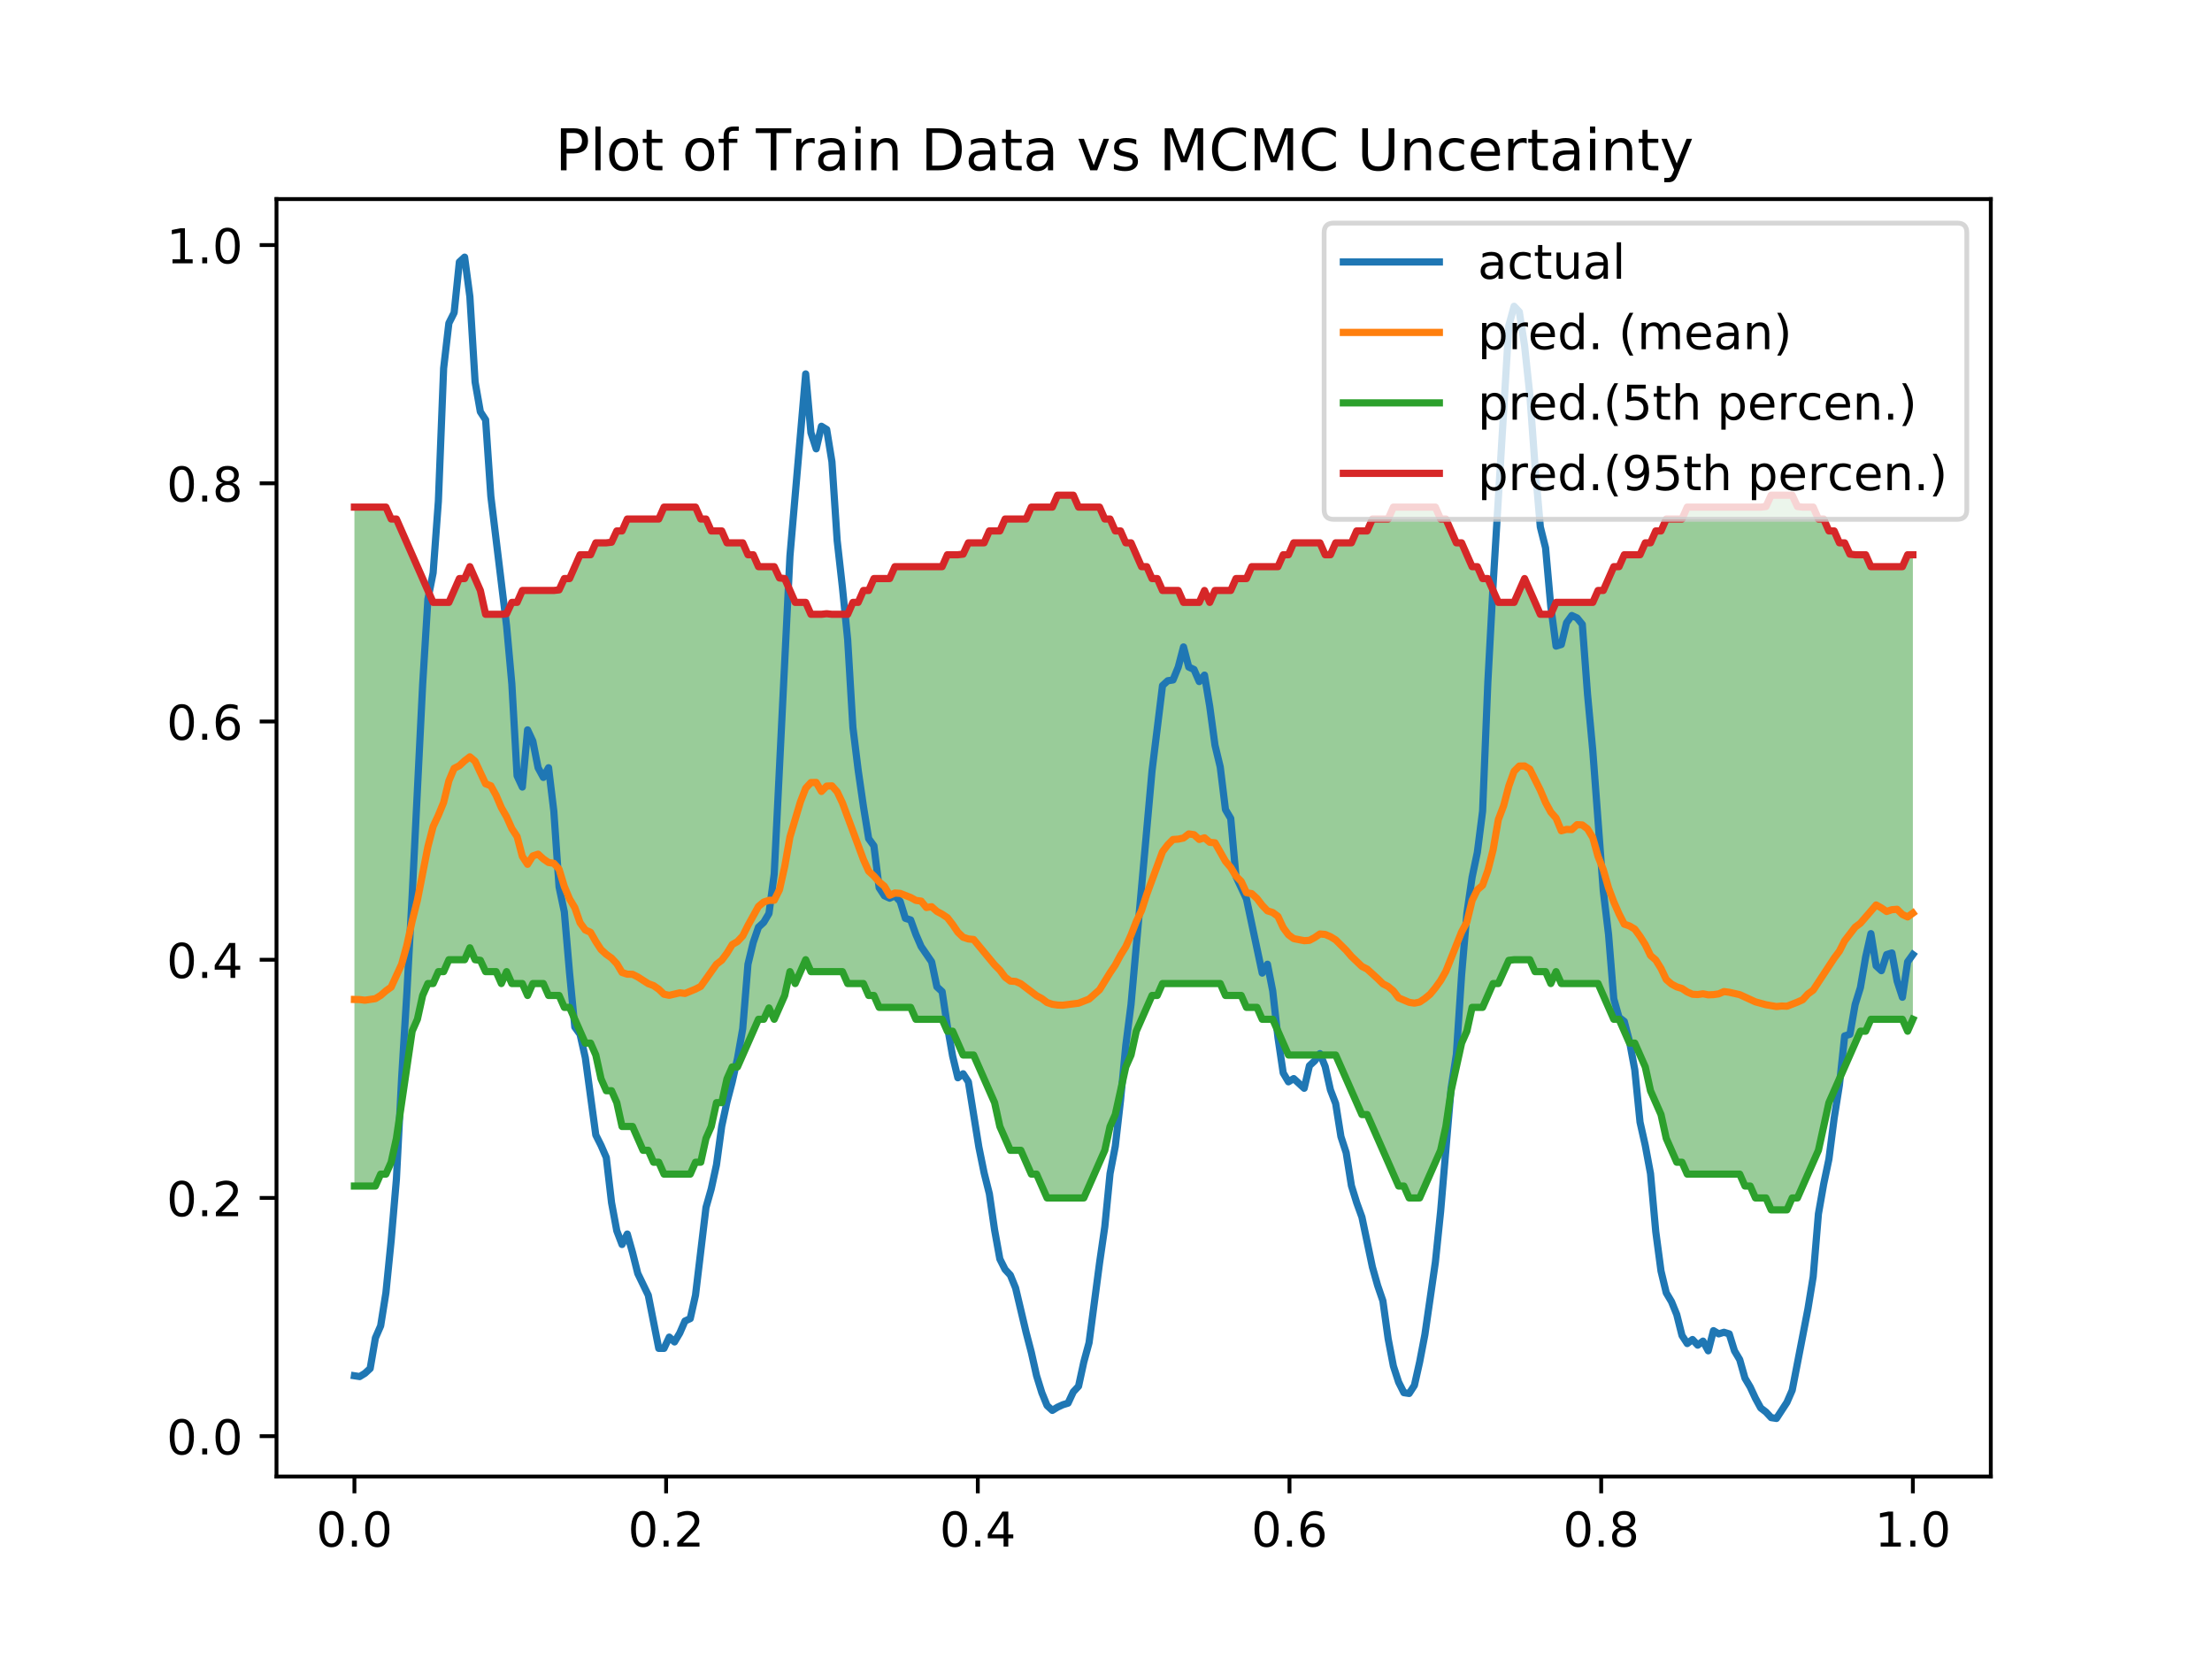 <?xml version="1.0" encoding="utf-8" standalone="no"?>
<!DOCTYPE svg PUBLIC "-//W3C//DTD SVG 1.1//EN"
  "http://www.w3.org/Graphics/SVG/1.1/DTD/svg11.dtd">
<!-- Created with matplotlib (http://matplotlib.org/) -->
<svg height="345.6pt" version="1.1" viewBox="0 0 460.8 345.6" width="460.8pt" xmlns="http://www.w3.org/2000/svg" xmlns:xlink="http://www.w3.org/1999/xlink">
 <defs>
  <style type="text/css">
*{stroke-linecap:butt;stroke-linejoin:round;}
  </style>
 </defs>
 <g id="figure_1">
  <g id="patch_1">
   <path d="M 0 345.6 
L 460.8 345.6 
L 460.8 0 
L 0 0 
z
" style="fill:#ffffff;"/>
  </g>
  <g id="axes_1">
   <g id="patch_2">
    <path d="M 57.6 307.584 
L 414.72 307.584 
L 414.72 41.472 
L 57.6 41.472 
z
" style="fill:#ffffff;"/>
   </g>
   <g id="PolyCollection_1">
    <path clip-path="url(#pe7e22c2ff0)" d="M 73.833 105.64 
L 73.833 247.072 
L 74.926 247.072 
L 76.019 247.072 
L 77.112 247.072 
L 78.205 247.072 
L 79.298 244.591 
L 80.391 244.591 
L 81.485 242.11 
L 82.578 237.147 
L 83.671 229.703 
L 84.764 222.259 
L 85.857 214.816 
L 86.95 212.334 
L 88.043 207.372 
L 89.136 204.89 
L 90.229 204.89 
L 91.323 202.409 
L 92.416 202.409 
L 93.509 199.928 
L 94.602 199.928 
L 95.695 199.928 
L 96.788 199.928 
L 97.881 197.447 
L 98.974 199.928 
L 100.067 200.052 
L 101.161 202.409 
L 102.254 202.409 
L 103.347 202.409 
L 104.44 204.89 
L 105.533 202.409 
L 106.626 204.89 
L 107.719 204.89 
L 108.812 204.89 
L 109.905 207.372 
L 110.999 204.89 
L 112.092 204.89 
L 113.185 204.89 
L 114.278 207.372 
L 115.371 207.372 
L 116.464 207.372 
L 117.557 209.853 
L 118.65 209.853 
L 119.743 212.334 
L 120.837 214.816 
L 121.93 217.297 
L 123.023 217.297 
L 124.116 219.778 
L 125.209 224.741 
L 126.302 227.222 
L 127.395 227.222 
L 128.488 229.703 
L 129.581 234.666 
L 130.675 234.666 
L 131.768 234.666 
L 132.861 237.147 
L 133.954 239.628 
L 135.047 239.628 
L 136.14 242.11 
L 137.233 242.11 
L 138.326 244.591 
L 139.42 244.591 
L 140.513 244.591 
L 141.606 244.591 
L 142.699 244.591 
L 143.792 244.591 
L 144.885 242.11 
L 145.978 242.11 
L 147.071 237.147 
L 148.164 234.666 
L 149.258 229.703 
L 150.351 229.703 
L 151.444 224.741 
L 152.537 222.259 
L 153.63 222.259 
L 154.723 219.778 
L 155.816 217.297 
L 156.909 214.816 
L 158.002 212.334 
L 159.096 212.334 
L 160.189 209.977 
L 161.282 212.334 
L 162.375 209.853 
L 163.468 207.372 
L 164.561 202.409 
L 165.654 204.89 
L 166.747 202.409 
L 167.84 199.928 
L 168.934 202.409 
L 170.027 202.409 
L 171.12 202.409 
L 172.213 202.409 
L 173.306 202.409 
L 174.399 202.409 
L 175.492 202.409 
L 176.585 204.89 
L 177.678 204.89 
L 178.772 204.89 
L 179.865 204.89 
L 180.958 207.372 
L 182.051 207.372 
L 183.144 209.853 
L 184.237 209.853 
L 185.33 209.853 
L 186.423 209.853 
L 187.516 209.853 
L 188.61 209.853 
L 189.703 209.853 
L 190.796 212.334 
L 191.889 212.334 
L 192.982 212.334 
L 194.075 212.334 
L 195.168 212.334 
L 196.261 212.334 
L 197.354 214.816 
L 198.448 214.816 
L 199.541 217.297 
L 200.634 219.778 
L 201.727 219.778 
L 202.82 219.778 
L 203.913 222.259 
L 205.006 224.741 
L 206.099 227.222 
L 207.193 229.703 
L 208.286 234.666 
L 209.379 237.147 
L 210.472 239.628 
L 211.565 239.628 
L 212.658 239.628 
L 213.751 242.11 
L 214.844 244.591 
L 215.937 244.591 
L 217.031 247.072 
L 218.124 249.553 
L 219.217 249.553 
L 220.31 249.553 
L 221.403 249.553 
L 222.496 249.553 
L 223.589 249.553 
L 224.682 249.553 
L 225.775 249.553 
L 226.869 247.072 
L 227.962 244.591 
L 229.055 242.11 
L 230.148 239.628 
L 231.241 234.666 
L 232.334 232.184 
L 233.427 227.222 
L 234.52 222.259 
L 235.613 219.778 
L 236.707 214.816 
L 237.8 212.334 
L 238.893 209.853 
L 239.986 207.372 
L 241.079 207.372 
L 242.172 204.89 
L 243.265 204.89 
L 244.358 204.89 
L 245.451 204.89 
L 246.545 204.89 
L 247.638 204.89 
L 248.731 204.89 
L 249.824 204.89 
L 250.917 204.89 
L 252.01 204.89 
L 253.103 204.89 
L 254.196 204.89 
L 255.289 207.372 
L 256.383 207.372 
L 257.476 207.372 
L 258.569 207.372 
L 259.662 209.853 
L 260.755 209.853 
L 261.848 209.853 
L 262.941 212.334 
L 264.034 212.334 
L 265.127 212.334 
L 266.221 214.816 
L 267.314 217.297 
L 268.407 219.778 
L 269.5 219.778 
L 270.593 219.778 
L 271.686 219.778 
L 272.779 219.778 
L 273.872 219.778 
L 274.966 219.778 
L 276.059 219.778 
L 277.152 219.778 
L 278.245 219.778 
L 279.338 222.259 
L 280.431 224.741 
L 281.524 227.222 
L 282.617 229.703 
L 283.71 232.184 
L 284.804 232.184 
L 285.897 234.666 
L 286.99 237.147 
L 288.083 239.628 
L 289.176 242.11 
L 290.269 244.591 
L 291.362 247.072 
L 292.455 247.072 
L 293.548 249.553 
L 294.642 249.553 
L 295.735 249.553 
L 296.828 247.072 
L 297.921 244.591 
L 299.014 242.11 
L 300.107 239.628 
L 301.2 234.666 
L 302.293 227.222 
L 303.386 222.259 
L 304.48 217.297 
L 305.573 214.816 
L 306.666 209.853 
L 307.759 209.853 
L 308.852 209.853 
L 309.945 207.372 
L 311.038 204.89 
L 312.131 204.89 
L 313.224 202.409 
L 314.318 200.052 
L 315.411 199.928 
L 316.504 199.928 
L 317.597 199.928 
L 318.69 199.928 
L 319.783 202.409 
L 320.876 202.409 
L 321.969 202.409 
L 323.062 204.89 
L 324.156 202.409 
L 325.249 204.89 
L 326.342 204.89 
L 327.435 204.89 
L 328.528 204.89 
L 329.621 204.89 
L 330.714 204.89 
L 331.807 204.89 
L 332.9 204.89 
L 333.994 207.372 
L 335.087 209.853 
L 336.18 212.334 
L 337.273 212.334 
L 338.366 214.816 
L 339.459 217.297 
L 340.552 217.297 
L 341.645 219.778 
L 342.739 222.259 
L 343.832 227.222 
L 344.925 229.703 
L 346.018 232.184 
L 347.111 237.147 
L 348.204 239.628 
L 349.297 242.11 
L 350.39 242.11 
L 351.483 244.591 
L 352.577 244.591 
L 353.67 244.591 
L 354.763 244.591 
L 355.856 244.591 
L 356.949 244.591 
L 358.042 244.591 
L 359.135 244.591 
L 360.228 244.591 
L 361.321 244.591 
L 362.415 244.591 
L 363.508 247.072 
L 364.601 247.072 
L 365.694 249.553 
L 366.787 249.553 
L 367.88 249.553 
L 368.973 252.035 
L 370.066 252.035 
L 371.159 252.035 
L 372.253 252.035 
L 373.346 249.553 
L 374.439 249.553 
L 375.532 247.072 
L 376.625 244.591 
L 377.718 242.11 
L 378.811 239.628 
L 379.904 234.666 
L 380.997 229.703 
L 382.091 227.222 
L 383.184 224.741 
L 384.277 222.259 
L 385.37 219.778 
L 386.463 217.297 
L 387.556 214.816 
L 388.649 214.816 
L 389.742 212.334 
L 390.835 212.334 
L 391.929 212.334 
L 393.022 212.334 
L 394.115 212.334 
L 395.208 212.334 
L 396.301 212.334 
L 397.394 214.816 
L 398.487 212.334 
L 398.487 115.565 
L 398.487 115.565 
L 397.394 115.565 
L 396.301 118.046 
L 395.208 118.046 
L 394.115 118.046 
L 393.022 118.046 
L 391.929 118.046 
L 390.835 118.046 
L 389.742 118.046 
L 388.649 115.565 
L 387.556 115.565 
L 386.463 115.565 
L 385.37 115.441 
L 384.277 113.083 
L 383.184 113.083 
L 382.091 110.602 
L 380.997 110.602 
L 379.904 108.121 
L 378.811 108.121 
L 377.718 105.64 
L 376.625 105.64 
L 375.532 105.64 
L 374.439 105.515 
L 373.346 103.158 
L 372.253 103.158 
L 371.159 103.158 
L 370.066 103.158 
L 368.973 103.158 
L 367.88 105.515 
L 366.787 105.64 
L 365.694 105.64 
L 364.601 105.64 
L 363.508 105.64 
L 362.415 105.64 
L 361.321 105.64 
L 360.228 105.64 
L 359.135 105.64 
L 358.042 105.64 
L 356.949 105.64 
L 355.856 105.64 
L 354.763 105.64 
L 353.67 105.64 
L 352.577 105.64 
L 351.483 105.64 
L 350.39 108.121 
L 349.297 108.121 
L 348.204 108.121 
L 347.111 108.121 
L 346.018 110.602 
L 344.925 110.602 
L 343.832 113.083 
L 342.739 113.083 
L 341.645 115.565 
L 340.552 115.565 
L 339.459 115.565 
L 338.366 115.565 
L 337.273 118.046 
L 336.18 118.046 
L 335.087 120.527 
L 333.994 123.008 
L 332.9 123.008 
L 331.807 125.49 
L 330.714 125.49 
L 329.621 125.49 
L 328.528 125.49 
L 327.435 125.49 
L 326.342 125.49 
L 325.249 125.49 
L 324.156 125.49 
L 323.062 127.971 
L 321.969 127.971 
L 320.876 127.971 
L 319.783 125.49 
L 318.69 123.008 
L 317.597 120.527 
L 316.504 123.008 
L 315.411 125.49 
L 314.318 125.49 
L 313.224 125.49 
L 312.131 125.49 
L 311.038 123.008 
L 309.945 120.527 
L 308.852 120.527 
L 307.759 118.046 
L 306.666 118.046 
L 305.573 115.565 
L 304.48 113.083 
L 303.386 113.083 
L 302.293 110.602 
L 301.2 108.121 
L 300.107 108.121 
L 299.014 105.64 
L 297.921 105.64 
L 296.828 105.64 
L 295.735 105.64 
L 294.642 105.64 
L 293.548 105.64 
L 292.455 105.64 
L 291.362 105.64 
L 290.269 105.64 
L 289.176 108.121 
L 288.083 108.121 
L 286.99 108.121 
L 285.897 108.121 
L 284.804 110.602 
L 283.71 110.602 
L 282.617 110.602 
L 281.524 113.083 
L 280.431 113.083 
L 279.338 113.083 
L 278.245 113.083 
L 277.152 115.565 
L 276.059 115.565 
L 274.966 113.083 
L 273.872 113.083 
L 272.779 113.083 
L 271.686 113.083 
L 270.593 113.083 
L 269.5 113.083 
L 268.407 115.565 
L 267.314 115.565 
L 266.221 118.046 
L 265.127 118.046 
L 264.034 118.046 
L 262.941 118.046 
L 261.848 118.046 
L 260.755 118.046 
L 259.662 120.527 
L 258.569 120.527 
L 257.476 120.527 
L 256.383 123.008 
L 255.289 123.008 
L 254.196 123.008 
L 253.103 123.008 
L 252.01 125.49 
L 250.917 123.008 
L 249.824 125.49 
L 248.731 125.49 
L 247.638 125.49 
L 246.545 125.49 
L 245.451 123.008 
L 244.358 123.008 
L 243.265 123.008 
L 242.172 123.008 
L 241.079 120.527 
L 239.986 120.527 
L 238.893 118.046 
L 237.8 118.046 
L 236.707 115.565 
L 235.613 113.083 
L 234.52 113.083 
L 233.427 110.602 
L 232.334 110.602 
L 231.241 108.121 
L 230.148 108.121 
L 229.055 105.64 
L 227.962 105.64 
L 226.869 105.64 
L 225.775 105.64 
L 224.682 105.64 
L 223.589 103.158 
L 222.496 103.158 
L 221.403 103.158 
L 220.31 103.158 
L 219.217 105.64 
L 218.124 105.64 
L 217.031 105.64 
L 215.937 105.64 
L 214.844 105.64 
L 213.751 108.121 
L 212.658 108.121 
L 211.565 108.121 
L 210.472 108.121 
L 209.379 108.121 
L 208.286 110.602 
L 207.193 110.602 
L 206.099 110.602 
L 205.006 113.083 
L 203.913 113.083 
L 202.82 113.083 
L 201.727 113.083 
L 200.634 115.441 
L 199.541 115.565 
L 198.448 115.565 
L 197.354 115.565 
L 196.261 118.046 
L 195.168 118.046 
L 194.075 118.046 
L 192.982 118.046 
L 191.889 118.046 
L 190.796 118.046 
L 189.703 118.046 
L 188.61 118.046 
L 187.516 118.046 
L 186.423 118.046 
L 185.33 120.527 
L 184.237 120.527 
L 183.144 120.527 
L 182.051 120.527 
L 180.958 123.008 
L 179.865 123.008 
L 178.772 125.49 
L 177.678 125.49 
L 176.585 127.971 
L 175.492 127.971 
L 174.399 127.971 
L 173.306 127.971 
L 172.213 127.847 
L 171.12 127.971 
L 170.027 127.971 
L 168.934 127.971 
L 167.84 125.49 
L 166.747 125.49 
L 165.654 125.49 
L 164.561 123.008 
L 163.468 120.527 
L 162.375 120.403 
L 161.282 118.046 
L 160.189 118.046 
L 159.096 118.046 
L 158.002 118.046 
L 156.909 115.565 
L 155.816 115.565 
L 154.723 113.083 
L 153.63 113.083 
L 152.537 113.083 
L 151.444 113.083 
L 150.351 110.602 
L 149.258 110.602 
L 148.164 110.602 
L 147.071 108.121 
L 145.978 108.121 
L 144.885 105.64 
L 143.792 105.64 
L 142.699 105.64 
L 141.606 105.64 
L 140.513 105.64 
L 139.42 105.64 
L 138.326 105.64 
L 137.233 108.121 
L 136.14 108.121 
L 135.047 108.121 
L 133.954 108.121 
L 132.861 108.121 
L 131.768 108.121 
L 130.675 108.121 
L 129.581 110.602 
L 128.488 110.602 
L 127.395 112.959 
L 126.302 113.083 
L 125.209 113.083 
L 124.116 113.083 
L 123.023 115.565 
L 121.93 115.565 
L 120.837 115.565 
L 119.743 118.046 
L 118.65 120.527 
L 117.557 120.527 
L 116.464 122.884 
L 115.371 123.008 
L 114.278 123.008 
L 113.185 123.008 
L 112.092 123.008 
L 110.999 123.008 
L 109.905 123.008 
L 108.812 123.008 
L 107.719 125.49 
L 106.626 125.49 
L 105.533 127.847 
L 104.44 127.971 
L 103.347 127.971 
L 102.254 127.971 
L 101.161 127.971 
L 100.067 123.008 
L 98.974 120.527 
L 97.881 118.046 
L 96.788 120.527 
L 95.695 120.527 
L 94.602 123.008 
L 93.509 125.49 
L 92.416 125.49 
L 91.323 125.49 
L 90.229 125.49 
L 89.136 123.008 
L 88.043 120.527 
L 86.95 118.046 
L 85.857 115.565 
L 84.764 113.083 
L 83.671 110.602 
L 82.578 108.121 
L 81.485 108.121 
L 80.391 105.64 
L 79.298 105.64 
L 78.205 105.64 
L 77.112 105.64 
L 76.019 105.64 
L 74.926 105.64 
L 73.833 105.64 
z
" style="fill:#008000;fill-opacity:0.4;"/>
   </g>
   <g id="matplotlib.axis_1">
    <g id="xtick_1">
     <g id="line2d_1">
      <defs>
       <path d="M 0 0 
L 0 3.5 
" id="m35b4b76c02" style="stroke:#000000;stroke-width:0.8;"/>
      </defs>
      <g>
       <use style="stroke:#000000;stroke-width:0.8;" x="73.833" xlink:href="#m35b4b76c02" y="307.584"/>
      </g>
     </g>
     <g id="text_1">
      <!-- 0.0 -->
      <defs>
       <path d="M 31.781 66.406 
Q 24.172 66.406 20.328 58.906 
Q 16.5 51.422 16.5 36.375 
Q 16.5 21.391 20.328 13.891 
Q 24.172 6.391 31.781 6.391 
Q 39.453 6.391 43.281 13.891 
Q 47.125 21.391 47.125 36.375 
Q 47.125 51.422 43.281 58.906 
Q 39.453 66.406 31.781 66.406 
z
M 31.781 74.219 
Q 44.047 74.219 50.516 64.516 
Q 56.984 54.828 56.984 36.375 
Q 56.984 17.969 50.516 8.266 
Q 44.047 -1.422 31.781 -1.422 
Q 19.531 -1.422 13.062 8.266 
Q 6.594 17.969 6.594 36.375 
Q 6.594 54.828 13.062 64.516 
Q 19.531 74.219 31.781 74.219 
z
" id="DejaVuSans-30"/>
       <path d="M 10.688 12.406 
L 21 12.406 
L 21 0 
L 10.688 0 
z
" id="DejaVuSans-2e"/>
      </defs>
      <g transform="translate(65.881 322.182)scale(0.1 -0.1)">
       <use xlink:href="#DejaVuSans-30"/>
       <use x="63.623" xlink:href="#DejaVuSans-2e"/>
       <use x="95.41" xlink:href="#DejaVuSans-30"/>
      </g>
     </g>
    </g>
    <g id="xtick_2">
     <g id="line2d_2">
      <g>
       <use style="stroke:#000000;stroke-width:0.8;" x="138.764" xlink:href="#m35b4b76c02" y="307.584"/>
      </g>
     </g>
     <g id="text_2">
      <!-- 0.2 -->
      <defs>
       <path d="M 19.188 8.297 
L 53.609 8.297 
L 53.609 0 
L 7.328 0 
L 7.328 8.297 
Q 12.938 14.109 22.625 23.891 
Q 32.328 33.688 34.812 36.531 
Q 39.547 41.844 41.422 45.531 
Q 43.312 49.219 43.312 52.781 
Q 43.312 58.594 39.234 62.25 
Q 35.156 65.922 28.609 65.922 
Q 23.969 65.922 18.812 64.312 
Q 13.672 62.703 7.812 59.422 
L 7.812 69.391 
Q 13.766 71.781 18.938 73 
Q 24.125 74.219 28.422 74.219 
Q 39.75 74.219 46.484 68.547 
Q 53.219 62.891 53.219 53.422 
Q 53.219 48.922 51.531 44.891 
Q 49.859 40.875 45.406 35.406 
Q 44.188 33.984 37.641 27.219 
Q 31.109 20.453 19.188 8.297 
z
" id="DejaVuSans-32"/>
      </defs>
      <g transform="translate(130.812 322.182)scale(0.1 -0.1)">
       <use xlink:href="#DejaVuSans-30"/>
       <use x="63.623" xlink:href="#DejaVuSans-2e"/>
       <use x="95.41" xlink:href="#DejaVuSans-32"/>
      </g>
     </g>
    </g>
    <g id="xtick_3">
     <g id="line2d_3">
      <g>
       <use style="stroke:#000000;stroke-width:0.8;" x="203.695" xlink:href="#m35b4b76c02" y="307.584"/>
      </g>
     </g>
     <g id="text_3">
      <!-- 0.4 -->
      <defs>
       <path d="M 37.797 64.312 
L 12.891 25.391 
L 37.797 25.391 
z
M 35.203 72.906 
L 47.609 72.906 
L 47.609 25.391 
L 58.016 25.391 
L 58.016 17.188 
L 47.609 17.188 
L 47.609 0 
L 37.797 0 
L 37.797 17.188 
L 4.891 17.188 
L 4.891 26.703 
z
" id="DejaVuSans-34"/>
      </defs>
      <g transform="translate(195.743 322.182)scale(0.1 -0.1)">
       <use xlink:href="#DejaVuSans-30"/>
       <use x="63.623" xlink:href="#DejaVuSans-2e"/>
       <use x="95.41" xlink:href="#DejaVuSans-34"/>
      </g>
     </g>
    </g>
    <g id="xtick_4">
     <g id="line2d_4">
      <g>
       <use style="stroke:#000000;stroke-width:0.8;" x="268.625" xlink:href="#m35b4b76c02" y="307.584"/>
      </g>
     </g>
     <g id="text_4">
      <!-- 0.6 -->
      <defs>
       <path d="M 33.016 40.375 
Q 26.375 40.375 22.484 35.828 
Q 18.609 31.297 18.609 23.391 
Q 18.609 15.531 22.484 10.953 
Q 26.375 6.391 33.016 6.391 
Q 39.656 6.391 43.531 10.953 
Q 47.406 15.531 47.406 23.391 
Q 47.406 31.297 43.531 35.828 
Q 39.656 40.375 33.016 40.375 
z
M 52.594 71.297 
L 52.594 62.312 
Q 48.875 64.062 45.094 64.984 
Q 41.312 65.922 37.594 65.922 
Q 27.828 65.922 22.672 59.328 
Q 17.531 52.734 16.797 39.406 
Q 19.672 43.656 24.016 45.922 
Q 28.375 48.188 33.594 48.188 
Q 44.578 48.188 50.953 41.516 
Q 57.328 34.859 57.328 23.391 
Q 57.328 12.156 50.688 5.359 
Q 44.047 -1.422 33.016 -1.422 
Q 20.359 -1.422 13.672 8.266 
Q 6.984 17.969 6.984 36.375 
Q 6.984 53.656 15.188 63.938 
Q 23.391 74.219 37.203 74.219 
Q 40.922 74.219 44.703 73.484 
Q 48.484 72.75 52.594 71.297 
z
" id="DejaVuSans-36"/>
      </defs>
      <g transform="translate(260.674 322.182)scale(0.1 -0.1)">
       <use xlink:href="#DejaVuSans-30"/>
       <use x="63.623" xlink:href="#DejaVuSans-2e"/>
       <use x="95.41" xlink:href="#DejaVuSans-36"/>
      </g>
     </g>
    </g>
    <g id="xtick_5">
     <g id="line2d_5">
      <g>
       <use style="stroke:#000000;stroke-width:0.8;" x="333.556" xlink:href="#m35b4b76c02" y="307.584"/>
      </g>
     </g>
     <g id="text_5">
      <!-- 0.8 -->
      <defs>
       <path d="M 31.781 34.625 
Q 24.75 34.625 20.719 30.859 
Q 16.703 27.094 16.703 20.516 
Q 16.703 13.922 20.719 10.156 
Q 24.75 6.391 31.781 6.391 
Q 38.812 6.391 42.859 10.172 
Q 46.922 13.969 46.922 20.516 
Q 46.922 27.094 42.891 30.859 
Q 38.875 34.625 31.781 34.625 
z
M 21.922 38.812 
Q 15.578 40.375 12.031 44.719 
Q 8.5 49.078 8.5 55.328 
Q 8.5 64.062 14.719 69.141 
Q 20.953 74.219 31.781 74.219 
Q 42.672 74.219 48.875 69.141 
Q 55.078 64.062 55.078 55.328 
Q 55.078 49.078 51.531 44.719 
Q 48 40.375 41.703 38.812 
Q 48.828 37.156 52.797 32.312 
Q 56.781 27.484 56.781 20.516 
Q 56.781 9.906 50.312 4.234 
Q 43.844 -1.422 31.781 -1.422 
Q 19.734 -1.422 13.25 4.234 
Q 6.781 9.906 6.781 20.516 
Q 6.781 27.484 10.781 32.312 
Q 14.797 37.156 21.922 38.812 
z
M 18.312 54.391 
Q 18.312 48.734 21.844 45.562 
Q 25.391 42.391 31.781 42.391 
Q 38.141 42.391 41.719 45.562 
Q 45.312 48.734 45.312 54.391 
Q 45.312 60.062 41.719 63.234 
Q 38.141 66.406 31.781 66.406 
Q 25.391 66.406 21.844 63.234 
Q 18.312 60.062 18.312 54.391 
z
" id="DejaVuSans-38"/>
      </defs>
      <g transform="translate(325.605 322.182)scale(0.1 -0.1)">
       <use xlink:href="#DejaVuSans-30"/>
       <use x="63.623" xlink:href="#DejaVuSans-2e"/>
       <use x="95.41" xlink:href="#DejaVuSans-38"/>
      </g>
     </g>
    </g>
    <g id="xtick_6">
     <g id="line2d_6">
      <g>
       <use style="stroke:#000000;stroke-width:0.8;" x="398.487" xlink:href="#m35b4b76c02" y="307.584"/>
      </g>
     </g>
     <g id="text_6">
      <!-- 1.0 -->
      <defs>
       <path d="M 12.406 8.297 
L 28.516 8.297 
L 28.516 63.922 
L 10.984 60.406 
L 10.984 69.391 
L 28.422 72.906 
L 38.281 72.906 
L 38.281 8.297 
L 54.391 8.297 
L 54.391 0 
L 12.406 0 
z
" id="DejaVuSans-31"/>
      </defs>
      <g transform="translate(390.536 322.182)scale(0.1 -0.1)">
       <use xlink:href="#DejaVuSans-31"/>
       <use x="63.623" xlink:href="#DejaVuSans-2e"/>
       <use x="95.41" xlink:href="#DejaVuSans-30"/>
      </g>
     </g>
    </g>
   </g>
   <g id="matplotlib.axis_2">
    <g id="ytick_1">
     <g id="line2d_7">
      <defs>
       <path d="M 0 0 
L -3.5 0 
" id="m1ba43c9626" style="stroke:#000000;stroke-width:0.8;"/>
      </defs>
      <g>
       <use style="stroke:#000000;stroke-width:0.8;" x="57.6" xlink:href="#m1ba43c9626" y="299.179"/>
      </g>
     </g>
     <g id="text_7">
      <!-- 0.0 -->
      <g transform="translate(34.697 302.978)scale(0.1 -0.1)">
       <use xlink:href="#DejaVuSans-30"/>
       <use x="63.623" xlink:href="#DejaVuSans-2e"/>
       <use x="95.41" xlink:href="#DejaVuSans-30"/>
      </g>
     </g>
    </g>
    <g id="ytick_2">
     <g id="line2d_8">
      <g>
       <use style="stroke:#000000;stroke-width:0.8;" x="57.6" xlink:href="#m1ba43c9626" y="249.553"/>
      </g>
     </g>
     <g id="text_8">
      <!-- 0.2 -->
      <g transform="translate(34.697 253.353)scale(0.1 -0.1)">
       <use xlink:href="#DejaVuSans-30"/>
       <use x="63.623" xlink:href="#DejaVuSans-2e"/>
       <use x="95.41" xlink:href="#DejaVuSans-32"/>
      </g>
     </g>
    </g>
    <g id="ytick_3">
     <g id="line2d_9">
      <g>
       <use style="stroke:#000000;stroke-width:0.8;" x="57.6" xlink:href="#m1ba43c9626" y="199.928"/>
      </g>
     </g>
     <g id="text_9">
      <!-- 0.4 -->
      <g transform="translate(34.697 203.727)scale(0.1 -0.1)">
       <use xlink:href="#DejaVuSans-30"/>
       <use x="63.623" xlink:href="#DejaVuSans-2e"/>
       <use x="95.41" xlink:href="#DejaVuSans-34"/>
      </g>
     </g>
    </g>
    <g id="ytick_4">
     <g id="line2d_10">
      <g>
       <use style="stroke:#000000;stroke-width:0.8;" x="57.6" xlink:href="#m1ba43c9626" y="150.302"/>
      </g>
     </g>
     <g id="text_10">
      <!-- 0.6 -->
      <g transform="translate(34.697 154.102)scale(0.1 -0.1)">
       <use xlink:href="#DejaVuSans-30"/>
       <use x="63.623" xlink:href="#DejaVuSans-2e"/>
       <use x="95.41" xlink:href="#DejaVuSans-36"/>
      </g>
     </g>
    </g>
    <g id="ytick_5">
     <g id="line2d_11">
      <g>
       <use style="stroke:#000000;stroke-width:0.8;" x="57.6" xlink:href="#m1ba43c9626" y="100.677"/>
      </g>
     </g>
     <g id="text_11">
      <!-- 0.8 -->
      <g transform="translate(34.697 104.476)scale(0.1 -0.1)">
       <use xlink:href="#DejaVuSans-30"/>
       <use x="63.623" xlink:href="#DejaVuSans-2e"/>
       <use x="95.41" xlink:href="#DejaVuSans-38"/>
      </g>
     </g>
    </g>
    <g id="ytick_6">
     <g id="line2d_12">
      <g>
       <use style="stroke:#000000;stroke-width:0.8;" x="57.6" xlink:href="#m1ba43c9626" y="51.051"/>
      </g>
     </g>
     <g id="text_12">
      <!-- 1.0 -->
      <g transform="translate(34.697 54.851)scale(0.1 -0.1)">
       <use xlink:href="#DejaVuSans-31"/>
       <use x="63.623" xlink:href="#DejaVuSans-2e"/>
       <use x="95.41" xlink:href="#DejaVuSans-30"/>
      </g>
     </g>
    </g>
   </g>
   <g id="line2d_13">
    <path clip-path="url(#pe7e22c2ff0)" d="M 73.833 286.596 
L 74.926 286.764 
L 76.019 286.093 
L 77.112 285.086 
L 78.205 278.711 
L 79.298 276.195 
L 80.391 269.316 
L 81.485 258.412 
L 82.578 245.661 
L 83.671 224.523 
L 84.764 206.739 
L 85.857 186.607 
L 88.043 142.652 
L 89.136 124.869 
L 90.229 119.333 
L 91.323 104.401 
L 92.416 76.72 
L 93.509 67.325 
L 94.602 65.144 
L 95.695 54.575 
L 96.788 53.568 
L 97.881 61.788 
L 98.974 79.572 
L 100.067 85.779 
L 101.161 87.457 
L 102.254 103.395 
L 105.533 130.405 
L 106.626 142.484 
L 107.719 161.61 
L 108.812 163.959 
L 109.905 152.047 
L 110.999 154.396 
L 112.092 159.932 
L 113.185 161.946 
L 114.278 159.932 
L 115.371 168.992 
L 116.464 184.762 
L 117.557 189.963 
L 118.65 202.713 
L 119.743 213.953 
L 120.837 215.463 
L 121.93 220.328 
L 124.116 236.434 
L 125.209 238.615 
L 126.302 241.131 
L 127.395 250.527 
L 128.488 256.398 
L 129.581 259.25 
L 130.675 257.069 
L 131.768 260.928 
L 132.861 265.29 
L 135.047 269.82 
L 137.233 280.892 
L 138.326 280.892 
L 139.42 278.544 
L 140.513 279.55 
L 141.606 277.705 
L 142.699 275.188 
L 143.792 274.685 
L 144.885 269.82 
L 147.071 251.533 
L 148.164 247.674 
L 149.258 242.641 
L 150.351 234.589 
L 151.444 229.556 
L 152.537 225.361 
L 153.63 220.496 
L 154.723 214.289 
L 155.816 200.867 
L 156.909 196.338 
L 158.002 193.15 
L 159.096 192.143 
L 160.189 190.298 
L 161.282 182.077 
L 164.561 115.81 
L 167.84 77.894 
L 168.934 90.141 
L 170.027 93.497 
L 171.12 88.799 
L 172.213 89.47 
L 173.306 96.181 
L 174.399 112.622 
L 175.492 122.352 
L 176.585 133.257 
L 177.678 151.544 
L 178.772 160.435 
L 179.865 167.985 
L 180.958 174.696 
L 182.051 176.206 
L 183.144 184.93 
L 184.237 186.607 
L 185.33 187.11 
L 186.423 186.607 
L 187.516 187.782 
L 188.61 191.305 
L 189.703 191.64 
L 190.796 194.66 
L 191.889 197.176 
L 194.075 200.364 
L 195.168 205.565 
L 196.261 206.572 
L 197.354 213.786 
L 198.448 219.993 
L 199.541 224.523 
L 200.634 223.684 
L 201.727 225.361 
L 203.913 238.95 
L 205.006 244.319 
L 206.099 248.681 
L 207.193 256.231 
L 208.286 262.27 
L 209.379 264.451 
L 210.472 265.625 
L 211.565 268.31 
L 213.751 277.537 
L 214.844 281.731 
L 215.937 286.596 
L 217.031 290.119 
L 218.124 292.804 
L 219.217 293.81 
L 220.31 293.139 
L 221.403 292.636 
L 222.496 292.3 
L 223.589 289.952 
L 224.682 288.777 
L 225.775 283.744 
L 226.869 279.718 
L 229.055 263.109 
L 230.148 255.56 
L 231.241 244.487 
L 232.334 238.783 
L 233.427 229.22 
L 234.52 217.812 
L 235.613 209.256 
L 239.986 160.603 
L 242.172 142.82 
L 243.265 141.814 
L 244.358 141.646 
L 245.451 138.961 
L 246.545 134.767 
L 247.638 138.961 
L 248.731 139.465 
L 249.824 141.981 
L 250.917 140.639 
L 252.01 147.182 
L 253.103 155.235 
L 254.196 159.765 
L 255.289 168.656 
L 256.383 170.502 
L 257.476 182.581 
L 259.662 187.278 
L 262.941 202.713 
L 264.034 200.867 
L 265.127 206.404 
L 266.221 216.134 
L 267.314 223.516 
L 268.407 225.361 
L 269.5 224.69 
L 271.686 226.704 
L 272.779 222.006 
L 273.872 220.999 
L 274.966 219.49 
L 276.059 222.174 
L 277.152 227.039 
L 278.245 229.891 
L 279.338 236.77 
L 280.431 240.125 
L 281.524 247.003 
L 282.617 250.527 
L 283.71 253.546 
L 285.897 263.948 
L 286.99 267.806 
L 288.083 270.994 
L 289.176 278.879 
L 290.269 284.583 
L 291.362 287.938 
L 292.455 290.119 
L 293.548 290.287 
L 294.642 288.61 
L 295.735 283.744 
L 296.828 278.04 
L 299.014 262.941 
L 300.107 252.372 
L 302.293 226.704 
L 303.386 219.657 
L 304.48 203.048 
L 305.573 190.298 
L 306.666 182.749 
L 307.759 177.548 
L 308.852 168.992 
L 309.945 142.149 
L 311.038 121.849 
L 314.318 67.828 
L 315.411 63.802 
L 316.504 64.976 
L 317.597 72.022 
L 318.69 82.256 
L 319.783 97.187 
L 320.876 109.77 
L 321.969 114.132 
L 323.062 126.379 
L 324.156 134.599 
L 325.249 134.264 
L 326.342 129.734 
L 327.435 128.224 
L 328.528 128.728 
L 329.621 130.07 
L 330.714 144.665 
L 331.807 156.409 
L 333.994 185.601 
L 335.087 194.66 
L 336.18 208.081 
L 337.273 211.94 
L 338.366 212.779 
L 339.459 216.973 
L 340.552 222.845 
L 341.645 233.75 
L 342.739 238.615 
L 343.832 244.487 
L 344.925 256.566 
L 346.018 264.787 
L 347.111 269.316 
L 348.204 271.162 
L 349.297 273.846 
L 350.39 278.208 
L 351.483 279.886 
L 352.577 279.047 
L 353.67 280.221 
L 354.763 279.382 
L 355.856 281.396 
L 356.949 277.201 
L 358.042 277.872 
L 359.135 277.537 
L 360.228 277.872 
L 361.321 281.396 
L 362.415 283.241 
L 363.508 287.1 
L 364.601 288.945 
L 365.694 291.294 
L 366.787 293.307 
L 367.88 294.146 
L 368.973 295.32 
L 370.066 295.488 
L 372.253 292.133 
L 373.346 289.616 
L 376.625 272.672 
L 377.718 265.961 
L 378.811 252.875 
L 379.904 246.668 
L 380.997 241.467 
L 382.091 232.911 
L 383.184 226.032 
L 384.277 215.799 
L 385.37 215.463 
L 386.463 209.256 
L 387.556 205.733 
L 388.649 199.357 
L 389.742 194.492 
L 390.835 201.203 
L 391.929 202.209 
L 393.022 198.854 
L 394.115 198.519 
L 395.208 204.39 
L 396.301 207.746 
L 397.394 200.364 
L 398.487 198.854 
L 398.487 198.854 
" style="fill:none;stroke:#1f77b4;stroke-linecap:square;stroke-width:1.5;"/>
   </g>
   <g id="line2d_14">
    <path clip-path="url(#pe7e22c2ff0)" d="M 73.833 208.206 
L 74.926 208.228 
L 76.019 208.362 
L 78.205 208.038 
L 79.298 207.369 
L 80.391 206.416 
L 81.485 205.631 
L 83.671 200.861 
L 84.764 196.879 
L 85.857 191.897 
L 86.95 187.547 
L 89.136 176.383 
L 90.229 172.176 
L 91.323 169.822 
L 92.416 167.161 
L 93.509 162.665 
L 94.602 160.065 
L 95.695 159.509 
L 96.788 158.492 
L 97.881 157.657 
L 98.974 158.59 
L 101.161 163.277 
L 102.254 163.695 
L 103.347 165.68 
L 104.44 168.241 
L 105.533 170.157 
L 106.626 172.608 
L 107.719 174.27 
L 108.812 178.401 
L 109.905 180.049 
L 110.999 178.306 
L 112.092 177.934 
L 113.185 178.927 
L 114.278 179.676 
L 115.371 179.847 
L 116.464 181.058 
L 117.557 184.674 
L 118.65 187.266 
L 119.743 189.084 
L 120.837 192.222 
L 121.93 193.731 
L 123.023 194.225 
L 124.116 196.139 
L 125.209 197.808 
L 126.302 198.804 
L 127.395 199.585 
L 128.488 200.749 
L 129.581 202.577 
L 130.675 202.944 
L 131.768 202.962 
L 132.861 203.512 
L 135.047 204.914 
L 136.14 205.316 
L 137.233 206.074 
L 138.326 207.118 
L 139.42 207.345 
L 141.606 206.821 
L 142.699 206.955 
L 144.885 206.05 
L 145.978 205.489 
L 149.258 200.871 
L 150.351 200.036 
L 151.444 198.559 
L 152.537 196.776 
L 153.63 196.137 
L 154.723 194.972 
L 155.816 192.784 
L 158.002 188.829 
L 159.096 187.915 
L 160.189 187.557 
L 161.282 187.544 
L 162.375 185.359 
L 163.468 180.515 
L 164.561 174.343 
L 166.747 167.023 
L 167.84 164.203 
L 168.934 163.015 
L 170.027 162.998 
L 171.12 164.871 
L 172.213 163.759 
L 173.306 163.708 
L 174.399 164.943 
L 175.492 167.25 
L 179.865 179.048 
L 180.958 181.481 
L 182.051 182.494 
L 183.144 183.719 
L 184.237 184.619 
L 185.33 186.494 
L 186.423 186.03 
L 187.516 186.105 
L 189.703 186.961 
L 190.796 187.568 
L 191.889 187.716 
L 192.982 189.05 
L 194.075 188.884 
L 195.168 189.851 
L 196.261 190.437 
L 197.354 191.165 
L 198.448 192.582 
L 199.541 194.189 
L 200.634 195.245 
L 201.727 195.601 
L 202.82 195.709 
L 207.193 201 
L 208.286 202.097 
L 209.379 203.562 
L 210.472 204.376 
L 211.565 204.449 
L 212.658 204.934 
L 215.937 207.425 
L 217.031 208.012 
L 218.124 208.839 
L 219.217 209.211 
L 220.31 209.372 
L 221.403 209.4 
L 224.682 208.983 
L 226.869 208.127 
L 229.055 206.192 
L 231.241 202.65 
L 232.334 201.035 
L 233.427 198.98 
L 234.52 197.225 
L 235.613 194.788 
L 236.707 191.978 
L 237.8 189.674 
L 238.893 186.29 
L 242.172 177.435 
L 243.265 175.992 
L 244.358 174.883 
L 245.451 174.809 
L 246.545 174.573 
L 247.638 173.723 
L 248.731 173.874 
L 249.824 174.872 
L 250.917 174.53 
L 252.01 175.463 
L 253.103 175.564 
L 255.289 179.419 
L 256.383 180.708 
L 257.476 182.524 
L 258.569 183.614 
L 259.662 185.966 
L 260.755 186.159 
L 261.848 187.167 
L 262.941 188.592 
L 264.034 189.742 
L 265.127 190.084 
L 266.221 190.901 
L 267.314 193.248 
L 268.407 194.724 
L 269.5 195.531 
L 271.686 195.962 
L 272.779 195.893 
L 273.872 195.308 
L 274.966 194.562 
L 276.059 194.656 
L 277.152 195.12 
L 278.245 195.792 
L 280.431 197.961 
L 281.524 199.231 
L 283.71 201.321 
L 284.804 201.877 
L 286.99 203.862 
L 288.083 204.944 
L 289.176 205.511 
L 290.269 206.428 
L 291.362 207.872 
L 293.548 208.803 
L 294.642 208.973 
L 295.735 208.75 
L 296.828 208.014 
L 297.921 207.115 
L 299.014 205.787 
L 300.107 204.268 
L 301.2 202.346 
L 304.48 194.131 
L 305.573 192.1 
L 306.666 187.59 
L 307.759 185.366 
L 308.852 184.422 
L 309.945 181.328 
L 311.038 177.054 
L 312.131 170.742 
L 313.224 167.866 
L 314.318 163.73 
L 315.411 160.675 
L 316.504 159.582 
L 317.597 159.561 
L 318.69 160.23 
L 320.876 164.603 
L 321.969 167.177 
L 323.062 169.181 
L 324.156 170.422 
L 325.249 173.065 
L 326.342 172.778 
L 327.435 172.817 
L 328.528 171.795 
L 329.621 171.854 
L 330.714 172.68 
L 331.807 174.483 
L 332.9 178.414 
L 333.994 181.16 
L 335.087 184.971 
L 336.18 187.88 
L 337.273 190.371 
L 338.366 192.518 
L 339.459 192.896 
L 340.552 193.549 
L 341.645 195.05 
L 342.739 196.778 
L 343.832 199.042 
L 344.925 199.983 
L 346.018 201.745 
L 347.111 204.053 
L 348.204 204.998 
L 349.297 205.584 
L 350.39 205.92 
L 351.483 206.646 
L 352.577 207.12 
L 353.67 207.182 
L 354.763 207.024 
L 355.856 207.242 
L 356.949 207.199 
L 358.042 207.04 
L 359.135 206.561 
L 360.228 206.709 
L 362.415 207.202 
L 365.694 208.708 
L 367.88 209.304 
L 370.066 209.684 
L 371.159 209.573 
L 372.253 209.619 
L 374.439 208.76 
L 375.532 208.268 
L 376.625 207.063 
L 377.718 206.268 
L 382.091 199.612 
L 383.184 198.146 
L 384.277 195.982 
L 386.463 193.147 
L 387.556 192.324 
L 390.835 188.52 
L 391.929 189.134 
L 393.022 189.881 
L 394.115 189.504 
L 395.208 189.422 
L 396.301 190.499 
L 397.394 191.015 
L 398.487 190.218 
L 398.487 190.218 
" style="fill:none;stroke:#ff7f0e;stroke-linecap:square;stroke-width:1.5;"/>
   </g>
   <g id="line2d_15">
    <path clip-path="url(#pe7e22c2ff0)" d="M 73.833 247.072 
L 78.205 247.072 
L 79.298 244.591 
L 80.391 244.591 
L 81.485 242.11 
L 82.578 237.147 
L 85.857 214.816 
L 86.95 212.334 
L 88.043 207.372 
L 89.136 204.89 
L 90.229 204.89 
L 91.323 202.409 
L 92.416 202.409 
L 93.509 199.928 
L 96.788 199.928 
L 97.881 197.447 
L 98.974 199.928 
L 100.067 200.052 
L 101.161 202.409 
L 103.347 202.409 
L 104.44 204.89 
L 105.533 202.409 
L 106.626 204.89 
L 108.812 204.89 
L 109.905 207.372 
L 110.999 204.89 
L 113.185 204.89 
L 114.278 207.372 
L 116.464 207.372 
L 117.557 209.853 
L 118.65 209.853 
L 121.93 217.297 
L 123.023 217.297 
L 124.116 219.778 
L 125.209 224.741 
L 126.302 227.222 
L 127.395 227.222 
L 128.488 229.703 
L 129.581 234.666 
L 131.768 234.666 
L 133.954 239.628 
L 135.047 239.628 
L 136.14 242.11 
L 137.233 242.11 
L 138.326 244.591 
L 143.792 244.591 
L 144.885 242.11 
L 145.978 242.11 
L 147.071 237.147 
L 148.164 234.666 
L 149.258 229.703 
L 150.351 229.703 
L 151.444 224.741 
L 152.537 222.259 
L 153.63 222.259 
L 158.002 212.334 
L 159.096 212.334 
L 160.189 209.977 
L 161.282 212.334 
L 163.468 207.372 
L 164.561 202.409 
L 165.654 204.89 
L 167.84 199.928 
L 168.934 202.409 
L 175.492 202.409 
L 176.585 204.89 
L 179.865 204.89 
L 180.958 207.372 
L 182.051 207.372 
L 183.144 209.853 
L 189.703 209.853 
L 190.796 212.334 
L 196.261 212.334 
L 197.354 214.816 
L 198.448 214.816 
L 200.634 219.778 
L 202.82 219.778 
L 207.193 229.703 
L 208.286 234.666 
L 210.472 239.628 
L 212.658 239.628 
L 214.844 244.591 
L 215.937 244.591 
L 218.124 249.553 
L 225.775 249.553 
L 230.148 239.628 
L 231.241 234.666 
L 232.334 232.184 
L 234.52 222.259 
L 235.613 219.778 
L 236.707 214.816 
L 239.986 207.372 
L 241.079 207.372 
L 242.172 204.89 
L 254.196 204.89 
L 255.289 207.372 
L 258.569 207.372 
L 259.662 209.853 
L 261.848 209.853 
L 262.941 212.334 
L 265.127 212.334 
L 268.407 219.778 
L 278.245 219.778 
L 283.71 232.184 
L 284.804 232.184 
L 291.362 247.072 
L 292.455 247.072 
L 293.548 249.553 
L 295.735 249.553 
L 300.107 239.628 
L 301.2 234.666 
L 302.293 227.222 
L 304.48 217.297 
L 305.573 214.816 
L 306.666 209.853 
L 308.852 209.853 
L 311.038 204.89 
L 312.131 204.89 
L 314.318 200.052 
L 315.411 199.928 
L 318.69 199.928 
L 319.783 202.409 
L 321.969 202.409 
L 323.062 204.89 
L 324.156 202.409 
L 325.249 204.89 
L 332.9 204.89 
L 336.18 212.334 
L 337.273 212.334 
L 339.459 217.297 
L 340.552 217.297 
L 342.739 222.259 
L 343.832 227.222 
L 346.018 232.184 
L 347.111 237.147 
L 349.297 242.11 
L 350.39 242.11 
L 351.483 244.591 
L 362.415 244.591 
L 363.508 247.072 
L 364.601 247.072 
L 365.694 249.553 
L 367.88 249.553 
L 368.973 252.035 
L 372.253 252.035 
L 373.346 249.553 
L 374.439 249.553 
L 378.811 239.628 
L 380.997 229.703 
L 387.556 214.816 
L 388.649 214.816 
L 389.742 212.334 
L 396.301 212.334 
L 397.394 214.816 
L 398.487 212.334 
L 398.487 212.334 
" style="fill:none;stroke:#2ca02c;stroke-linecap:square;stroke-width:1.5;"/>
   </g>
   <g id="line2d_16">
    <path clip-path="url(#pe7e22c2ff0)" d="M 73.833 105.64 
L 80.391 105.64 
L 81.485 108.121 
L 82.578 108.121 
L 90.229 125.49 
L 93.509 125.49 
L 95.695 120.527 
L 96.788 120.527 
L 97.881 118.046 
L 100.067 123.008 
L 101.161 127.971 
L 104.44 127.971 
L 105.533 127.847 
L 106.626 125.49 
L 107.719 125.49 
L 108.812 123.008 
L 115.371 123.008 
L 116.464 122.884 
L 117.557 120.527 
L 118.65 120.527 
L 120.837 115.565 
L 123.023 115.565 
L 124.116 113.083 
L 126.302 113.083 
L 127.395 112.959 
L 128.488 110.602 
L 129.581 110.602 
L 130.675 108.121 
L 137.233 108.121 
L 138.326 105.64 
L 144.885 105.64 
L 145.978 108.121 
L 147.071 108.121 
L 148.164 110.602 
L 150.351 110.602 
L 151.444 113.083 
L 154.723 113.083 
L 155.816 115.565 
L 156.909 115.565 
L 158.002 118.046 
L 161.282 118.046 
L 162.375 120.403 
L 163.468 120.527 
L 165.654 125.49 
L 167.84 125.49 
L 168.934 127.971 
L 171.12 127.971 
L 172.213 127.847 
L 173.306 127.971 
L 176.585 127.971 
L 177.678 125.49 
L 178.772 125.49 
L 179.865 123.008 
L 180.958 123.008 
L 182.051 120.527 
L 185.33 120.527 
L 186.423 118.046 
L 196.261 118.046 
L 197.354 115.565 
L 199.541 115.565 
L 200.634 115.441 
L 201.727 113.083 
L 205.006 113.083 
L 206.099 110.602 
L 208.286 110.602 
L 209.379 108.121 
L 213.751 108.121 
L 214.844 105.64 
L 219.217 105.64 
L 220.31 103.158 
L 223.589 103.158 
L 224.682 105.64 
L 229.055 105.64 
L 230.148 108.121 
L 231.241 108.121 
L 232.334 110.602 
L 233.427 110.602 
L 234.52 113.083 
L 235.613 113.083 
L 237.8 118.046 
L 238.893 118.046 
L 239.986 120.527 
L 241.079 120.527 
L 242.172 123.008 
L 245.451 123.008 
L 246.545 125.49 
L 249.824 125.49 
L 250.917 123.008 
L 252.01 125.49 
L 253.103 123.008 
L 256.383 123.008 
L 257.476 120.527 
L 259.662 120.527 
L 260.755 118.046 
L 266.221 118.046 
L 267.314 115.565 
L 268.407 115.565 
L 269.5 113.083 
L 274.966 113.083 
L 276.059 115.565 
L 277.152 115.565 
L 278.245 113.083 
L 281.524 113.083 
L 282.617 110.602 
L 284.804 110.602 
L 285.897 108.121 
L 289.176 108.121 
L 290.269 105.64 
L 299.014 105.64 
L 300.107 108.121 
L 301.2 108.121 
L 303.386 113.083 
L 304.48 113.083 
L 306.666 118.046 
L 307.759 118.046 
L 308.852 120.527 
L 309.945 120.527 
L 312.131 125.49 
L 315.411 125.49 
L 317.597 120.527 
L 320.876 127.971 
L 323.062 127.971 
L 324.156 125.49 
L 331.807 125.49 
L 332.9 123.008 
L 333.994 123.008 
L 336.18 118.046 
L 337.273 118.046 
L 338.366 115.565 
L 341.645 115.565 
L 342.739 113.083 
L 343.832 113.083 
L 344.925 110.602 
L 346.018 110.602 
L 347.111 108.121 
L 350.39 108.121 
L 351.483 105.64 
L 366.787 105.64 
L 367.88 105.515 
L 368.973 103.158 
L 373.346 103.158 
L 374.439 105.515 
L 375.532 105.64 
L 377.718 105.64 
L 378.811 108.121 
L 379.904 108.121 
L 380.997 110.602 
L 382.091 110.602 
L 383.184 113.083 
L 384.277 113.083 
L 385.37 115.441 
L 386.463 115.565 
L 388.649 115.565 
L 389.742 118.046 
L 396.301 118.046 
L 397.394 115.565 
L 398.487 115.565 
L 398.487 115.565 
" style="fill:none;stroke:#d62728;stroke-linecap:square;stroke-width:1.5;"/>
   </g>
   <g id="patch_3">
    <path d="M 57.6 307.584 
L 57.6 41.472 
" style="fill:none;stroke:#000000;stroke-linecap:square;stroke-linejoin:miter;stroke-width:0.8;"/>
   </g>
   <g id="patch_4">
    <path d="M 414.72 307.584 
L 414.72 41.472 
" style="fill:none;stroke:#000000;stroke-linecap:square;stroke-linejoin:miter;stroke-width:0.8;"/>
   </g>
   <g id="patch_5">
    <path d="M 57.6 307.584 
L 414.72 307.584 
" style="fill:none;stroke:#000000;stroke-linecap:square;stroke-linejoin:miter;stroke-width:0.8;"/>
   </g>
   <g id="patch_6">
    <path d="M 57.6 41.472 
L 414.72 41.472 
" style="fill:none;stroke:#000000;stroke-linecap:square;stroke-linejoin:miter;stroke-width:0.8;"/>
   </g>
   <g id="text_13">
    <!-- Plot of Train Data vs MCMC Uncertainty  -->
    <defs>
     <path d="M 19.672 64.797 
L 19.672 37.406 
L 32.078 37.406 
Q 38.969 37.406 42.719 40.969 
Q 46.484 44.531 46.484 51.125 
Q 46.484 57.672 42.719 61.234 
Q 38.969 64.797 32.078 64.797 
z
M 9.812 72.906 
L 32.078 72.906 
Q 44.344 72.906 50.609 67.359 
Q 56.891 61.812 56.891 51.125 
Q 56.891 40.328 50.609 34.812 
Q 44.344 29.297 32.078 29.297 
L 19.672 29.297 
L 19.672 0 
L 9.812 0 
z
" id="DejaVuSans-50"/>
     <path d="M 9.422 75.984 
L 18.406 75.984 
L 18.406 0 
L 9.422 0 
z
" id="DejaVuSans-6c"/>
     <path d="M 30.609 48.391 
Q 23.391 48.391 19.188 42.75 
Q 14.984 37.109 14.984 27.297 
Q 14.984 17.484 19.156 11.844 
Q 23.344 6.203 30.609 6.203 
Q 37.797 6.203 41.984 11.859 
Q 46.188 17.531 46.188 27.297 
Q 46.188 37.016 41.984 42.703 
Q 37.797 48.391 30.609 48.391 
z
M 30.609 56 
Q 42.328 56 49.016 48.375 
Q 55.719 40.766 55.719 27.297 
Q 55.719 13.875 49.016 6.219 
Q 42.328 -1.422 30.609 -1.422 
Q 18.844 -1.422 12.172 6.219 
Q 5.516 13.875 5.516 27.297 
Q 5.516 40.766 12.172 48.375 
Q 18.844 56 30.609 56 
z
" id="DejaVuSans-6f"/>
     <path d="M 18.312 70.219 
L 18.312 54.688 
L 36.812 54.688 
L 36.812 47.703 
L 18.312 47.703 
L 18.312 18.016 
Q 18.312 11.328 20.141 9.422 
Q 21.969 7.516 27.594 7.516 
L 36.812 7.516 
L 36.812 0 
L 27.594 0 
Q 17.188 0 13.234 3.875 
Q 9.281 7.766 9.281 18.016 
L 9.281 47.703 
L 2.688 47.703 
L 2.688 54.688 
L 9.281 54.688 
L 9.281 70.219 
z
" id="DejaVuSans-74"/>
     <path id="DejaVuSans-20"/>
     <path d="M 37.109 75.984 
L 37.109 68.5 
L 28.516 68.5 
Q 23.688 68.5 21.797 66.547 
Q 19.922 64.594 19.922 59.516 
L 19.922 54.688 
L 34.719 54.688 
L 34.719 47.703 
L 19.922 47.703 
L 19.922 0 
L 10.891 0 
L 10.891 47.703 
L 2.297 47.703 
L 2.297 54.688 
L 10.891 54.688 
L 10.891 58.5 
Q 10.891 67.625 15.141 71.797 
Q 19.391 75.984 28.609 75.984 
z
" id="DejaVuSans-66"/>
     <path d="M -0.297 72.906 
L 61.375 72.906 
L 61.375 64.594 
L 35.5 64.594 
L 35.5 0 
L 25.594 0 
L 25.594 64.594 
L -0.297 64.594 
z
" id="DejaVuSans-54"/>
     <path d="M 41.109 46.297 
Q 39.594 47.172 37.812 47.578 
Q 36.031 48 33.891 48 
Q 26.266 48 22.188 43.047 
Q 18.109 38.094 18.109 28.812 
L 18.109 0 
L 9.078 0 
L 9.078 54.688 
L 18.109 54.688 
L 18.109 46.188 
Q 20.953 51.172 25.484 53.578 
Q 30.031 56 36.531 56 
Q 37.453 56 38.578 55.875 
Q 39.703 55.766 41.062 55.516 
z
" id="DejaVuSans-72"/>
     <path d="M 34.281 27.484 
Q 23.391 27.484 19.188 25 
Q 14.984 22.516 14.984 16.5 
Q 14.984 11.719 18.141 8.906 
Q 21.297 6.109 26.703 6.109 
Q 34.188 6.109 38.703 11.406 
Q 43.219 16.703 43.219 25.484 
L 43.219 27.484 
z
M 52.203 31.203 
L 52.203 0 
L 43.219 0 
L 43.219 8.297 
Q 40.141 3.328 35.547 0.953 
Q 30.953 -1.422 24.312 -1.422 
Q 15.922 -1.422 10.953 3.297 
Q 6 8.016 6 15.922 
Q 6 25.141 12.172 29.828 
Q 18.359 34.516 30.609 34.516 
L 43.219 34.516 
L 43.219 35.406 
Q 43.219 41.609 39.141 45 
Q 35.062 48.391 27.688 48.391 
Q 23 48.391 18.547 47.266 
Q 14.109 46.141 10.016 43.891 
L 10.016 52.203 
Q 14.938 54.109 19.578 55.047 
Q 24.219 56 28.609 56 
Q 40.484 56 46.344 49.844 
Q 52.203 43.703 52.203 31.203 
z
" id="DejaVuSans-61"/>
     <path d="M 9.422 54.688 
L 18.406 54.688 
L 18.406 0 
L 9.422 0 
z
M 9.422 75.984 
L 18.406 75.984 
L 18.406 64.594 
L 9.422 64.594 
z
" id="DejaVuSans-69"/>
     <path d="M 54.891 33.016 
L 54.891 0 
L 45.906 0 
L 45.906 32.719 
Q 45.906 40.484 42.875 44.328 
Q 39.844 48.188 33.797 48.188 
Q 26.516 48.188 22.312 43.547 
Q 18.109 38.922 18.109 30.906 
L 18.109 0 
L 9.078 0 
L 9.078 54.688 
L 18.109 54.688 
L 18.109 46.188 
Q 21.344 51.125 25.703 53.562 
Q 30.078 56 35.797 56 
Q 45.219 56 50.047 50.172 
Q 54.891 44.344 54.891 33.016 
z
" id="DejaVuSans-6e"/>
     <path d="M 19.672 64.797 
L 19.672 8.109 
L 31.594 8.109 
Q 46.688 8.109 53.688 14.938 
Q 60.688 21.781 60.688 36.531 
Q 60.688 51.172 53.688 57.984 
Q 46.688 64.797 31.594 64.797 
z
M 9.812 72.906 
L 30.078 72.906 
Q 51.266 72.906 61.172 64.094 
Q 71.094 55.281 71.094 36.531 
Q 71.094 17.672 61.125 8.828 
Q 51.172 0 30.078 0 
L 9.812 0 
z
" id="DejaVuSans-44"/>
     <path d="M 2.984 54.688 
L 12.5 54.688 
L 29.594 8.797 
L 46.688 54.688 
L 56.203 54.688 
L 35.688 0 
L 23.484 0 
z
" id="DejaVuSans-76"/>
     <path d="M 44.281 53.078 
L 44.281 44.578 
Q 40.484 46.531 36.375 47.5 
Q 32.281 48.484 27.875 48.484 
Q 21.188 48.484 17.844 46.438 
Q 14.5 44.391 14.5 40.281 
Q 14.5 37.156 16.891 35.375 
Q 19.281 33.594 26.516 31.984 
L 29.594 31.297 
Q 39.156 29.25 43.188 25.516 
Q 47.219 21.781 47.219 15.094 
Q 47.219 7.469 41.188 3.016 
Q 35.156 -1.422 24.609 -1.422 
Q 20.219 -1.422 15.453 -0.562 
Q 10.688 0.297 5.422 2 
L 5.422 11.281 
Q 10.406 8.688 15.234 7.391 
Q 20.062 6.109 24.812 6.109 
Q 31.156 6.109 34.562 8.281 
Q 37.984 10.453 37.984 14.406 
Q 37.984 18.062 35.516 20.016 
Q 33.062 21.969 24.703 23.781 
L 21.578 24.516 
Q 13.234 26.266 9.516 29.906 
Q 5.812 33.547 5.812 39.891 
Q 5.812 47.609 11.281 51.797 
Q 16.75 56 26.812 56 
Q 31.781 56 36.172 55.266 
Q 40.578 54.547 44.281 53.078 
z
" id="DejaVuSans-73"/>
     <path d="M 9.812 72.906 
L 24.516 72.906 
L 43.109 23.297 
L 61.812 72.906 
L 76.516 72.906 
L 76.516 0 
L 66.891 0 
L 66.891 64.016 
L 48.094 14.016 
L 38.188 14.016 
L 19.391 64.016 
L 19.391 0 
L 9.812 0 
z
" id="DejaVuSans-4d"/>
     <path d="M 64.406 67.281 
L 64.406 56.891 
Q 59.422 61.531 53.781 63.812 
Q 48.141 66.109 41.797 66.109 
Q 29.297 66.109 22.656 58.469 
Q 16.016 50.828 16.016 36.375 
Q 16.016 21.969 22.656 14.328 
Q 29.297 6.688 41.797 6.688 
Q 48.141 6.688 53.781 8.984 
Q 59.422 11.281 64.406 15.922 
L 64.406 5.609 
Q 59.234 2.094 53.438 0.328 
Q 47.656 -1.422 41.219 -1.422 
Q 24.656 -1.422 15.125 8.703 
Q 5.609 18.844 5.609 36.375 
Q 5.609 53.953 15.125 64.078 
Q 24.656 74.219 41.219 74.219 
Q 47.75 74.219 53.531 72.484 
Q 59.328 70.75 64.406 67.281 
z
" id="DejaVuSans-43"/>
     <path d="M 8.688 72.906 
L 18.609 72.906 
L 18.609 28.609 
Q 18.609 16.891 22.844 11.734 
Q 27.094 6.594 36.625 6.594 
Q 46.094 6.594 50.344 11.734 
Q 54.594 16.891 54.594 28.609 
L 54.594 72.906 
L 64.5 72.906 
L 64.5 27.391 
Q 64.5 13.141 57.438 5.859 
Q 50.391 -1.422 36.625 -1.422 
Q 22.797 -1.422 15.734 5.859 
Q 8.688 13.141 8.688 27.391 
z
" id="DejaVuSans-55"/>
     <path d="M 48.781 52.594 
L 48.781 44.188 
Q 44.969 46.297 41.141 47.344 
Q 37.312 48.391 33.406 48.391 
Q 24.656 48.391 19.812 42.844 
Q 14.984 37.312 14.984 27.297 
Q 14.984 17.281 19.812 11.734 
Q 24.656 6.203 33.406 6.203 
Q 37.312 6.203 41.141 7.25 
Q 44.969 8.297 48.781 10.406 
L 48.781 2.094 
Q 45.016 0.344 40.984 -0.531 
Q 36.969 -1.422 32.422 -1.422 
Q 20.062 -1.422 12.781 6.344 
Q 5.516 14.109 5.516 27.297 
Q 5.516 40.672 12.859 48.328 
Q 20.219 56 33.016 56 
Q 37.156 56 41.109 55.141 
Q 45.062 54.297 48.781 52.594 
z
" id="DejaVuSans-63"/>
     <path d="M 56.203 29.594 
L 56.203 25.203 
L 14.891 25.203 
Q 15.484 15.922 20.484 11.062 
Q 25.484 6.203 34.422 6.203 
Q 39.594 6.203 44.453 7.469 
Q 49.312 8.734 54.109 11.281 
L 54.109 2.781 
Q 49.266 0.734 44.188 -0.344 
Q 39.109 -1.422 33.891 -1.422 
Q 20.797 -1.422 13.156 6.188 
Q 5.516 13.812 5.516 26.812 
Q 5.516 40.234 12.766 48.109 
Q 20.016 56 32.328 56 
Q 43.359 56 49.781 48.891 
Q 56.203 41.797 56.203 29.594 
z
M 47.219 32.234 
Q 47.125 39.594 43.094 43.984 
Q 39.062 48.391 32.422 48.391 
Q 24.906 48.391 20.391 44.141 
Q 15.875 39.891 15.188 32.172 
z
" id="DejaVuSans-65"/>
     <path d="M 32.172 -5.078 
Q 28.375 -14.844 24.75 -17.812 
Q 21.141 -20.797 15.094 -20.797 
L 7.906 -20.797 
L 7.906 -13.281 
L 13.188 -13.281 
Q 16.891 -13.281 18.938 -11.516 
Q 21 -9.766 23.484 -3.219 
L 25.094 0.875 
L 2.984 54.688 
L 12.5 54.688 
L 29.594 11.922 
L 46.688 54.688 
L 56.203 54.688 
z
" id="DejaVuSans-79"/>
    </defs>
    <g transform="translate(115.667 35.472)scale(0.12 -0.12)">
     <use xlink:href="#DejaVuSans-50"/>
     <use x="60.303" xlink:href="#DejaVuSans-6c"/>
     <use x="88.086" xlink:href="#DejaVuSans-6f"/>
     <use x="149.268" xlink:href="#DejaVuSans-74"/>
     <use x="188.477" xlink:href="#DejaVuSans-20"/>
     <use x="220.264" xlink:href="#DejaVuSans-6f"/>
     <use x="281.445" xlink:href="#DejaVuSans-66"/>
     <use x="316.65" xlink:href="#DejaVuSans-20"/>
     <use x="348.438" xlink:href="#DejaVuSans-54"/>
     <use x="409.303" xlink:href="#DejaVuSans-72"/>
     <use x="450.416" xlink:href="#DejaVuSans-61"/>
     <use x="511.695" xlink:href="#DejaVuSans-69"/>
     <use x="539.479" xlink:href="#DejaVuSans-6e"/>
     <use x="602.857" xlink:href="#DejaVuSans-20"/>
     <use x="634.645" xlink:href="#DejaVuSans-44"/>
     <use x="711.646" xlink:href="#DejaVuSans-61"/>
     <use x="772.926" xlink:href="#DejaVuSans-74"/>
     <use x="812.135" xlink:href="#DejaVuSans-61"/>
     <use x="873.414" xlink:href="#DejaVuSans-20"/>
     <use x="905.201" xlink:href="#DejaVuSans-76"/>
     <use x="964.381" xlink:href="#DejaVuSans-73"/>
     <use x="1016.48" xlink:href="#DejaVuSans-20"/>
     <use x="1048.268" xlink:href="#DejaVuSans-4d"/>
     <use x="1134.547" xlink:href="#DejaVuSans-43"/>
     <use x="1204.371" xlink:href="#DejaVuSans-4d"/>
     <use x="1290.65" xlink:href="#DejaVuSans-43"/>
     <use x="1360.475" xlink:href="#DejaVuSans-20"/>
     <use x="1392.262" xlink:href="#DejaVuSans-55"/>
     <use x="1465.455" xlink:href="#DejaVuSans-6e"/>
     <use x="1528.834" xlink:href="#DejaVuSans-63"/>
     <use x="1583.814" xlink:href="#DejaVuSans-65"/>
     <use x="1645.338" xlink:href="#DejaVuSans-72"/>
     <use x="1686.451" xlink:href="#DejaVuSans-74"/>
     <use x="1725.66" xlink:href="#DejaVuSans-61"/>
     <use x="1786.939" xlink:href="#DejaVuSans-69"/>
     <use x="1814.723" xlink:href="#DejaVuSans-6e"/>
     <use x="1878.102" xlink:href="#DejaVuSans-74"/>
     <use x="1917.311" xlink:href="#DejaVuSans-79"/>
     <use x="1976.49" xlink:href="#DejaVuSans-20"/>
    </g>
   </g>
   <g id="legend_1">
    <g id="patch_7">
     <path d="M 277.843 108.184 
L 407.72 108.184 
Q 409.72 108.184 409.72 106.184 
L 409.72 48.472 
Q 409.72 46.472 407.72 46.472 
L 277.843 46.472 
Q 275.843 46.472 275.843 48.472 
L 275.843 106.184 
Q 275.843 108.184 277.843 108.184 
z
" style="fill:#ffffff;opacity:0.8;stroke:#cccccc;stroke-linejoin:miter;"/>
    </g>
    <g id="line2d_17">
     <path d="M 279.843 54.57 
L 299.843 54.57 
" style="fill:none;stroke:#1f77b4;stroke-linecap:square;stroke-width:1.5;"/>
    </g>
    <g id="line2d_18"/>
    <g id="text_14">
     <!-- actual -->
     <defs>
      <path d="M 8.5 21.578 
L 8.5 54.688 
L 17.484 54.688 
L 17.484 21.922 
Q 17.484 14.156 20.5 10.266 
Q 23.531 6.391 29.594 6.391 
Q 36.859 6.391 41.078 11.031 
Q 45.312 15.672 45.312 23.688 
L 45.312 54.688 
L 54.297 54.688 
L 54.297 0 
L 45.312 0 
L 45.312 8.406 
Q 42.047 3.422 37.719 1 
Q 33.406 -1.422 27.688 -1.422 
Q 18.266 -1.422 13.375 4.438 
Q 8.5 10.297 8.5 21.578 
z
M 31.109 56 
z
" id="DejaVuSans-75"/>
     </defs>
     <g transform="translate(307.843 58.07)scale(0.1 -0.1)">
      <use xlink:href="#DejaVuSans-61"/>
      <use x="61.279" xlink:href="#DejaVuSans-63"/>
      <use x="116.26" xlink:href="#DejaVuSans-74"/>
      <use x="155.469" xlink:href="#DejaVuSans-75"/>
      <use x="218.848" xlink:href="#DejaVuSans-61"/>
      <use x="280.127" xlink:href="#DejaVuSans-6c"/>
     </g>
    </g>
    <g id="line2d_19">
     <path d="M 279.843 69.249 
L 299.843 69.249 
" style="fill:none;stroke:#ff7f0e;stroke-linecap:square;stroke-width:1.5;"/>
    </g>
    <g id="line2d_20"/>
    <g id="text_15">
     <!-- pred. (mean) -->
     <defs>
      <path d="M 18.109 8.203 
L 18.109 -20.797 
L 9.078 -20.797 
L 9.078 54.688 
L 18.109 54.688 
L 18.109 46.391 
Q 20.953 51.266 25.266 53.625 
Q 29.594 56 35.594 56 
Q 45.562 56 51.781 48.094 
Q 58.016 40.188 58.016 27.297 
Q 58.016 14.406 51.781 6.484 
Q 45.562 -1.422 35.594 -1.422 
Q 29.594 -1.422 25.266 0.953 
Q 20.953 3.328 18.109 8.203 
z
M 48.688 27.297 
Q 48.688 37.203 44.609 42.844 
Q 40.531 48.484 33.406 48.484 
Q 26.266 48.484 22.188 42.844 
Q 18.109 37.203 18.109 27.297 
Q 18.109 17.391 22.188 11.75 
Q 26.266 6.109 33.406 6.109 
Q 40.531 6.109 44.609 11.75 
Q 48.688 17.391 48.688 27.297 
z
" id="DejaVuSans-70"/>
      <path d="M 45.406 46.391 
L 45.406 75.984 
L 54.391 75.984 
L 54.391 0 
L 45.406 0 
L 45.406 8.203 
Q 42.578 3.328 38.25 0.953 
Q 33.938 -1.422 27.875 -1.422 
Q 17.969 -1.422 11.734 6.484 
Q 5.516 14.406 5.516 27.297 
Q 5.516 40.188 11.734 48.094 
Q 17.969 56 27.875 56 
Q 33.938 56 38.25 53.625 
Q 42.578 51.266 45.406 46.391 
z
M 14.797 27.297 
Q 14.797 17.391 18.875 11.75 
Q 22.953 6.109 30.078 6.109 
Q 37.203 6.109 41.297 11.75 
Q 45.406 17.391 45.406 27.297 
Q 45.406 37.203 41.297 42.844 
Q 37.203 48.484 30.078 48.484 
Q 22.953 48.484 18.875 42.844 
Q 14.797 37.203 14.797 27.297 
z
" id="DejaVuSans-64"/>
      <path d="M 31 75.875 
Q 24.469 64.656 21.281 53.656 
Q 18.109 42.672 18.109 31.391 
Q 18.109 20.125 21.312 9.062 
Q 24.516 -2 31 -13.188 
L 23.188 -13.188 
Q 15.875 -1.703 12.234 9.375 
Q 8.594 20.453 8.594 31.391 
Q 8.594 42.281 12.203 53.312 
Q 15.828 64.359 23.188 75.875 
z
" id="DejaVuSans-28"/>
      <path d="M 52 44.188 
Q 55.375 50.25 60.062 53.125 
Q 64.75 56 71.094 56 
Q 79.641 56 84.281 50.016 
Q 88.922 44.047 88.922 33.016 
L 88.922 0 
L 79.891 0 
L 79.891 32.719 
Q 79.891 40.578 77.094 44.375 
Q 74.312 48.188 68.609 48.188 
Q 61.625 48.188 57.562 43.547 
Q 53.516 38.922 53.516 30.906 
L 53.516 0 
L 44.484 0 
L 44.484 32.719 
Q 44.484 40.625 41.703 44.406 
Q 38.922 48.188 33.109 48.188 
Q 26.219 48.188 22.156 43.531 
Q 18.109 38.875 18.109 30.906 
L 18.109 0 
L 9.078 0 
L 9.078 54.688 
L 18.109 54.688 
L 18.109 46.188 
Q 21.188 51.219 25.484 53.609 
Q 29.781 56 35.688 56 
Q 41.656 56 45.828 52.969 
Q 50 49.953 52 44.188 
z
" id="DejaVuSans-6d"/>
      <path d="M 8.016 75.875 
L 15.828 75.875 
Q 23.141 64.359 26.781 53.312 
Q 30.422 42.281 30.422 31.391 
Q 30.422 20.453 26.781 9.375 
Q 23.141 -1.703 15.828 -13.188 
L 8.016 -13.188 
Q 14.5 -2 17.703 9.062 
Q 20.906 20.125 20.906 31.391 
Q 20.906 42.672 17.703 53.656 
Q 14.5 64.656 8.016 75.875 
z
" id="DejaVuSans-29"/>
     </defs>
     <g transform="translate(307.843 72.749)scale(0.1 -0.1)">
      <use xlink:href="#DejaVuSans-70"/>
      <use x="63.477" xlink:href="#DejaVuSans-72"/>
      <use x="104.559" xlink:href="#DejaVuSans-65"/>
      <use x="166.082" xlink:href="#DejaVuSans-64"/>
      <use x="229.559" xlink:href="#DejaVuSans-2e"/>
      <use x="261.346" xlink:href="#DejaVuSans-20"/>
      <use x="293.133" xlink:href="#DejaVuSans-28"/>
      <use x="332.146" xlink:href="#DejaVuSans-6d"/>
      <use x="429.559" xlink:href="#DejaVuSans-65"/>
      <use x="491.082" xlink:href="#DejaVuSans-61"/>
      <use x="552.361" xlink:href="#DejaVuSans-6e"/>
      <use x="615.74" xlink:href="#DejaVuSans-29"/>
     </g>
    </g>
    <g id="line2d_21">
     <path d="M 279.843 83.927 
L 299.843 83.927 
" style="fill:none;stroke:#2ca02c;stroke-linecap:square;stroke-width:1.5;"/>
    </g>
    <g id="line2d_22"/>
    <g id="text_16">
     <!-- pred.(5th percen.) -->
     <defs>
      <path d="M 10.797 72.906 
L 49.516 72.906 
L 49.516 64.594 
L 19.828 64.594 
L 19.828 46.734 
Q 21.969 47.469 24.109 47.828 
Q 26.266 48.188 28.422 48.188 
Q 40.625 48.188 47.75 41.5 
Q 54.891 34.812 54.891 23.391 
Q 54.891 11.625 47.562 5.094 
Q 40.234 -1.422 26.906 -1.422 
Q 22.312 -1.422 17.547 -0.641 
Q 12.797 0.141 7.719 1.703 
L 7.719 11.625 
Q 12.109 9.234 16.797 8.062 
Q 21.484 6.891 26.703 6.891 
Q 35.156 6.891 40.078 11.328 
Q 45.016 15.766 45.016 23.391 
Q 45.016 31 40.078 35.438 
Q 35.156 39.891 26.703 39.891 
Q 22.75 39.891 18.812 39.016 
Q 14.891 38.141 10.797 36.281 
z
" id="DejaVuSans-35"/>
      <path d="M 54.891 33.016 
L 54.891 0 
L 45.906 0 
L 45.906 32.719 
Q 45.906 40.484 42.875 44.328 
Q 39.844 48.188 33.797 48.188 
Q 26.516 48.188 22.312 43.547 
Q 18.109 38.922 18.109 30.906 
L 18.109 0 
L 9.078 0 
L 9.078 75.984 
L 18.109 75.984 
L 18.109 46.188 
Q 21.344 51.125 25.703 53.562 
Q 30.078 56 35.797 56 
Q 45.219 56 50.047 50.172 
Q 54.891 44.344 54.891 33.016 
z
" id="DejaVuSans-68"/>
     </defs>
     <g transform="translate(307.843 87.427)scale(0.1 -0.1)">
      <use xlink:href="#DejaVuSans-70"/>
      <use x="63.477" xlink:href="#DejaVuSans-72"/>
      <use x="104.559" xlink:href="#DejaVuSans-65"/>
      <use x="166.082" xlink:href="#DejaVuSans-64"/>
      <use x="229.559" xlink:href="#DejaVuSans-2e"/>
      <use x="261.346" xlink:href="#DejaVuSans-28"/>
      <use x="300.359" xlink:href="#DejaVuSans-35"/>
      <use x="363.982" xlink:href="#DejaVuSans-74"/>
      <use x="403.191" xlink:href="#DejaVuSans-68"/>
      <use x="466.57" xlink:href="#DejaVuSans-20"/>
      <use x="498.357" xlink:href="#DejaVuSans-70"/>
      <use x="561.834" xlink:href="#DejaVuSans-65"/>
      <use x="623.357" xlink:href="#DejaVuSans-72"/>
      <use x="664.439" xlink:href="#DejaVuSans-63"/>
      <use x="719.42" xlink:href="#DejaVuSans-65"/>
      <use x="780.943" xlink:href="#DejaVuSans-6e"/>
      <use x="844.322" xlink:href="#DejaVuSans-2e"/>
      <use x="876.109" xlink:href="#DejaVuSans-29"/>
     </g>
    </g>
    <g id="line2d_23">
     <path d="M 279.843 98.605 
L 299.843 98.605 
" style="fill:none;stroke:#d62728;stroke-linecap:square;stroke-width:1.5;"/>
    </g>
    <g id="line2d_24"/>
    <g id="text_17">
     <!-- pred.(95th percen.) -->
     <defs>
      <path d="M 10.984 1.516 
L 10.984 10.5 
Q 14.703 8.734 18.5 7.812 
Q 22.312 6.891 25.984 6.891 
Q 35.75 6.891 40.891 13.453 
Q 46.047 20.016 46.781 33.406 
Q 43.953 29.203 39.594 26.953 
Q 35.25 24.703 29.984 24.703 
Q 19.047 24.703 12.672 31.312 
Q 6.297 37.938 6.297 49.422 
Q 6.297 60.641 12.938 67.422 
Q 19.578 74.219 30.609 74.219 
Q 43.266 74.219 49.922 64.516 
Q 56.594 54.828 56.594 36.375 
Q 56.594 19.141 48.406 8.859 
Q 40.234 -1.422 26.422 -1.422 
Q 22.703 -1.422 18.891 -0.688 
Q 15.094 0.047 10.984 1.516 
z
M 30.609 32.422 
Q 37.25 32.422 41.125 36.953 
Q 45.016 41.5 45.016 49.422 
Q 45.016 57.281 41.125 61.844 
Q 37.25 66.406 30.609 66.406 
Q 23.969 66.406 20.094 61.844 
Q 16.219 57.281 16.219 49.422 
Q 16.219 41.5 20.094 36.953 
Q 23.969 32.422 30.609 32.422 
z
" id="DejaVuSans-39"/>
     </defs>
     <g transform="translate(307.843 102.105)scale(0.1 -0.1)">
      <use xlink:href="#DejaVuSans-70"/>
      <use x="63.477" xlink:href="#DejaVuSans-72"/>
      <use x="104.559" xlink:href="#DejaVuSans-65"/>
      <use x="166.082" xlink:href="#DejaVuSans-64"/>
      <use x="229.559" xlink:href="#DejaVuSans-2e"/>
      <use x="261.346" xlink:href="#DejaVuSans-28"/>
      <use x="300.359" xlink:href="#DejaVuSans-39"/>
      <use x="363.982" xlink:href="#DejaVuSans-35"/>
      <use x="427.605" xlink:href="#DejaVuSans-74"/>
      <use x="466.814" xlink:href="#DejaVuSans-68"/>
      <use x="530.193" xlink:href="#DejaVuSans-20"/>
      <use x="561.98" xlink:href="#DejaVuSans-70"/>
      <use x="625.457" xlink:href="#DejaVuSans-65"/>
      <use x="686.98" xlink:href="#DejaVuSans-72"/>
      <use x="728.062" xlink:href="#DejaVuSans-63"/>
      <use x="783.043" xlink:href="#DejaVuSans-65"/>
      <use x="844.566" xlink:href="#DejaVuSans-6e"/>
      <use x="907.945" xlink:href="#DejaVuSans-2e"/>
      <use x="939.732" xlink:href="#DejaVuSans-29"/>
     </g>
    </g>
   </g>
  </g>
 </g>
 <defs>
  <clipPath id="pe7e22c2ff0">
   <rect height="266.112" width="357.12" x="57.6" y="41.472"/>
  </clipPath>
 </defs>
</svg>
